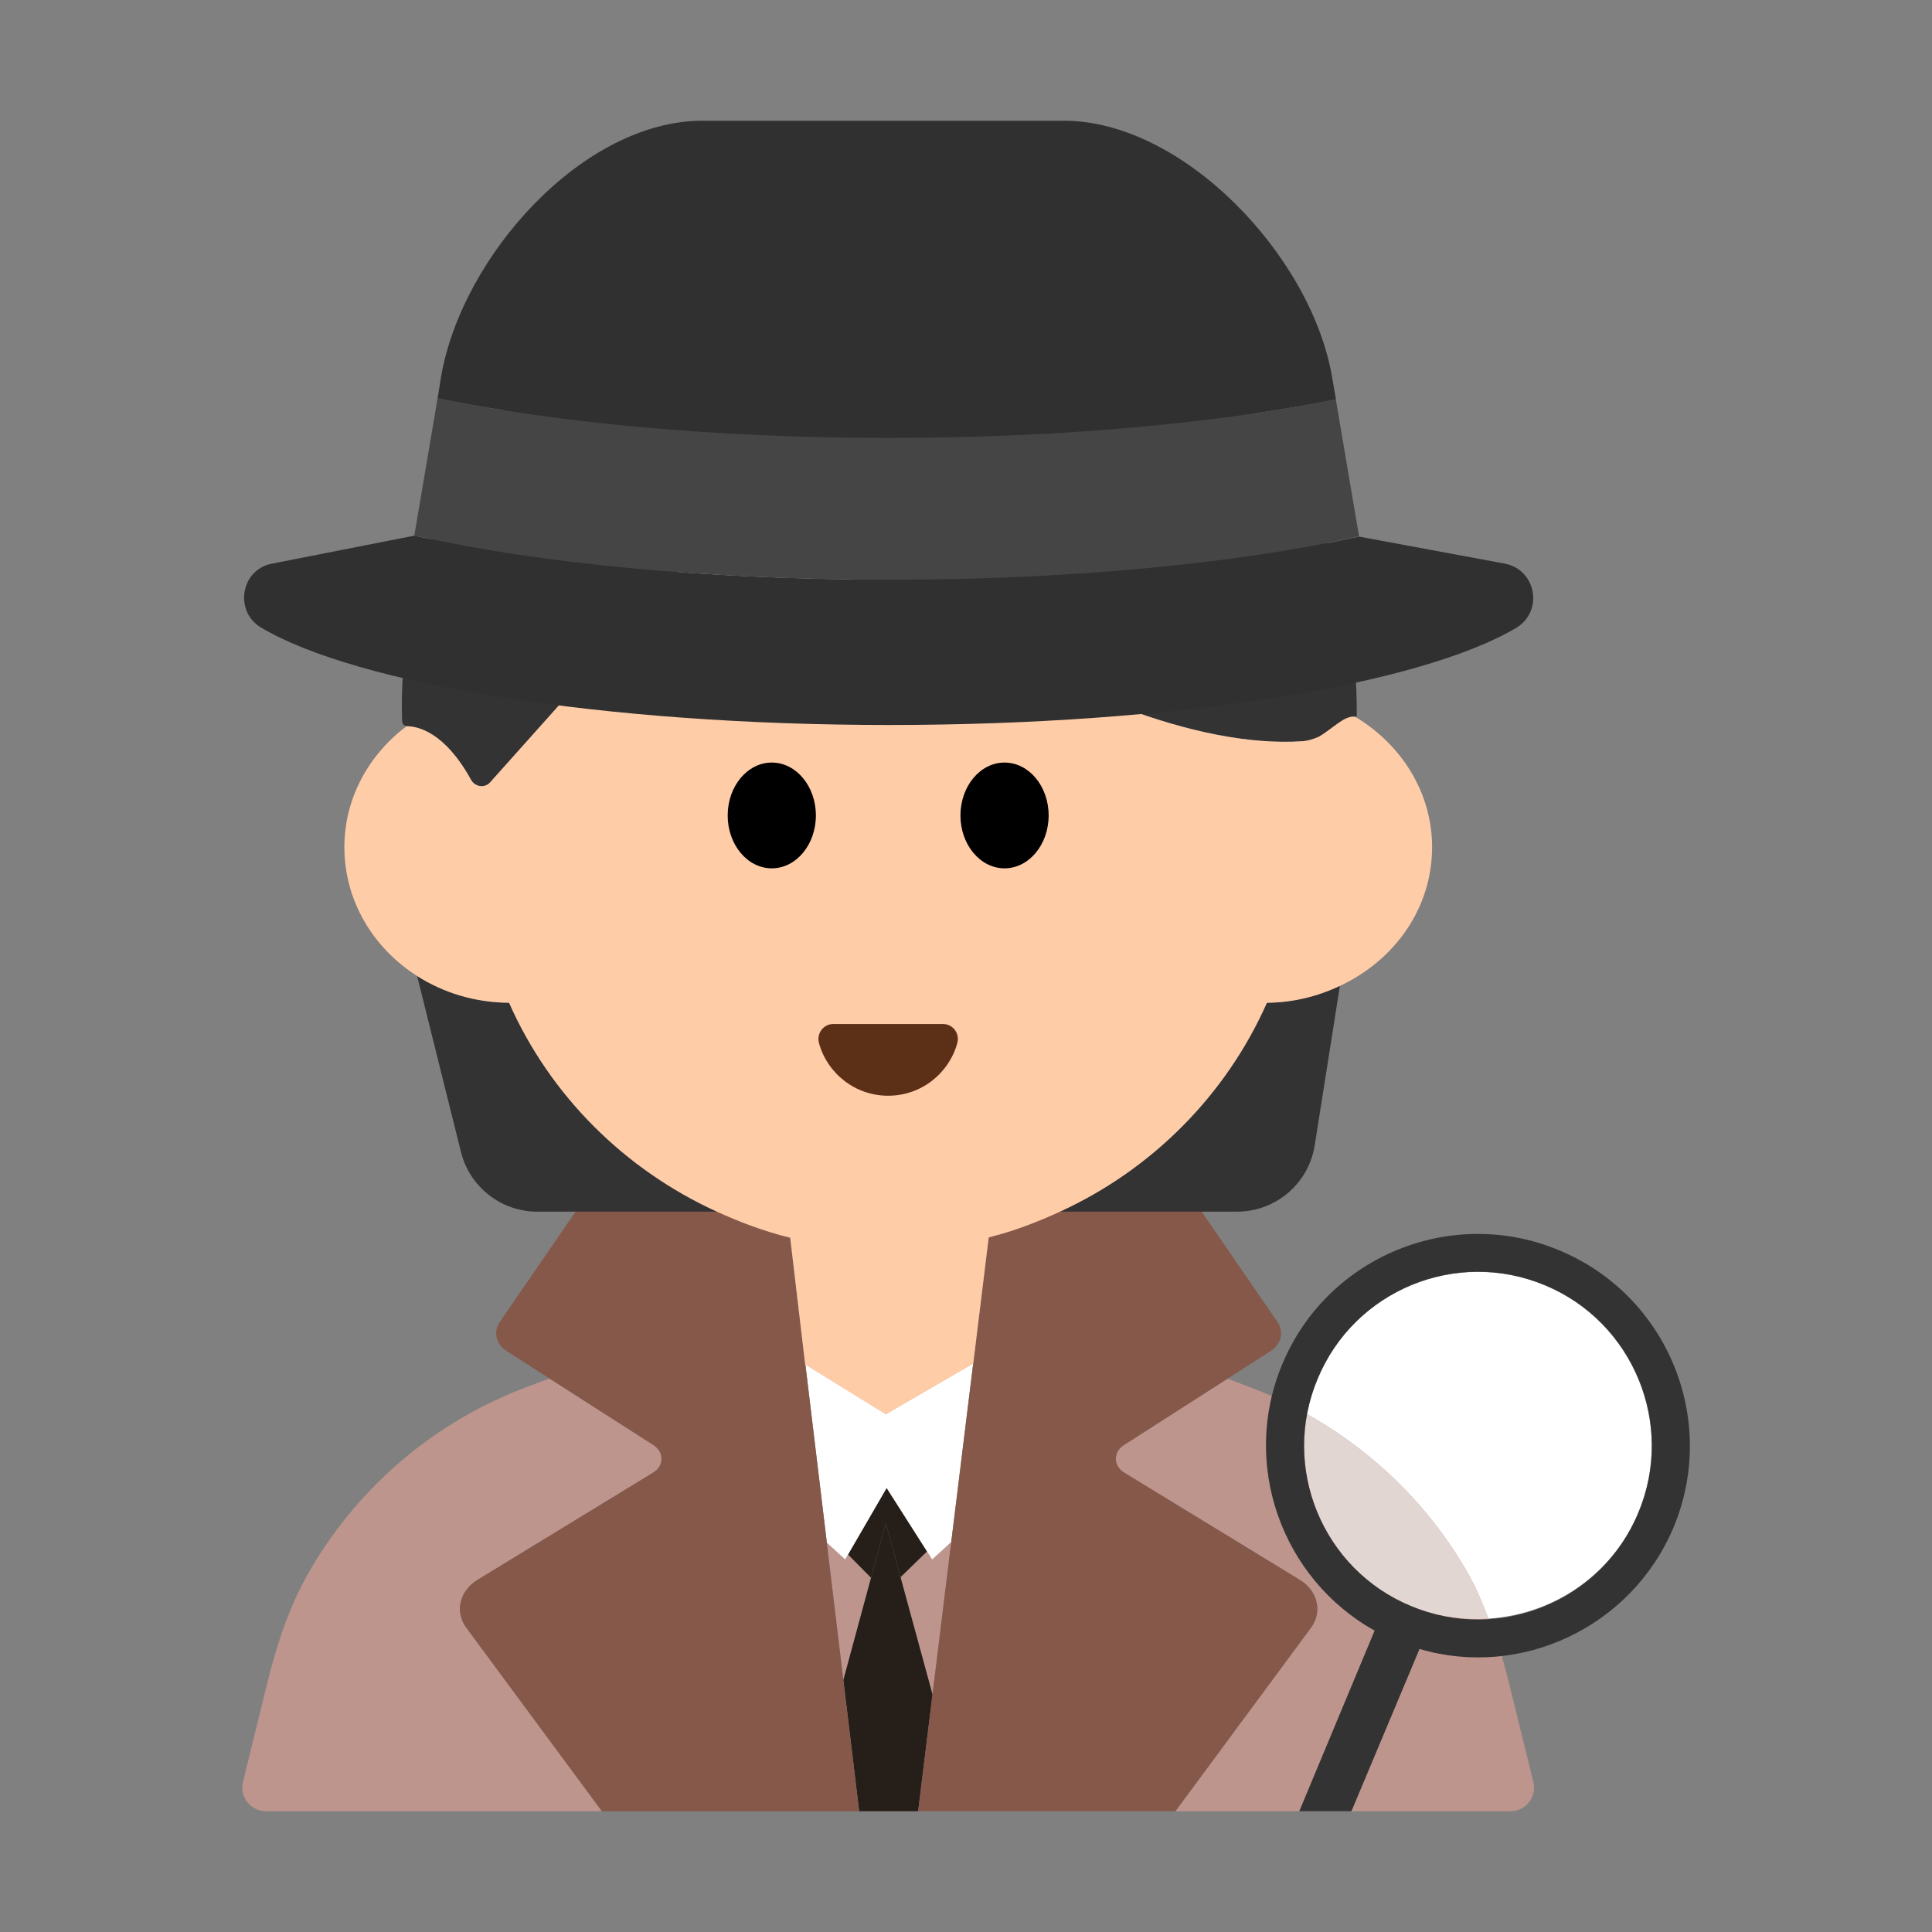 <?xml version="1.0" encoding="UTF-8"?><svg id="Layer_1" xmlns="http://www.w3.org/2000/svg" viewBox="0 0 40 40"><rect x="0" y="0" width="40" height="40" fill="#808080" stroke="none"/><g><g><g><polygon points="17.498 32.287 17.119 31.939 17.461 34.783 18.034 32.666 17.558 32.184 17.498 32.287" fill="#be958d"/><polygon points="19.193 32.12 18.644 32.653 19.307 35.084 19.695 31.926 19.299 32.287 19.193 32.12" fill="#be958d"/><path d="m31.745,36.891l-.504-2.05c-.196-.797-.455-1.585-.864-2.297-.996-1.735-2.568-3.09-4.468-3.812l-.493-.188-2.148,1.376c-.224.144-.22.43.008.569l3.636,2.22c.374.228.475.663.23.995l-2.806,3.797h6.933c.319,0,.554-.299.477-.609Z" fill="#be958d"/><path d="m9.887,32.709l3.636-2.22c.228-.139.232-.426.008-.569l-2.157-1.381-.507.193c-1.899.722-3.471,2.077-4.468,3.812-.409.712-.668,1.5-.864,2.297l-.504,2.05c-.076.31.158.609.477.609h6.955l-2.806-3.797c-.245-.331-.144-.766.23-.995Z" fill="#be958d"/><polygon points="18.357 30.807 17.558 32.184 18.034 32.666 18.34 31.536 18.644 32.653 19.193 32.12 18.357 30.807" fill="#261e18"/><polygon points="18.644 32.653 18.34 31.536 18.034 32.666 17.461 34.783 17.789 37.5 18.388 37.5 19.009 37.5 19.307 35.084 18.644 32.653" fill="#261e18"/><polygon points="16.674 28.246 17.119 31.939 17.498 32.287 17.558 32.184 18.357 30.807 19.193 32.12 19.299 32.287 19.695 31.926 20.15 28.227 18.341 29.277 16.674 28.246" fill="#fff"/><path d="m17.119,31.939l-.445-3.693-.334-2.769-.143-1.186h-3.734l-2.116,3.079c-.139.203-.078.462.143.603l.883.566,2.157,1.381c.224.144.22.43-.008.569l-3.636,2.22c-.374.228-.475.663-.23.995l2.806,3.797h5.325l-.327-2.717-.343-2.843Z" fill="#86584a"/><path d="m26.911,32.709l-3.636-2.22c-.228-.139-.232-.426-.008-.569l2.148-1.376.891-.571c.221-.141.282-.4.143-.603l-2.116-3.079h-3.7l-.094.766-.39,3.17-.455,3.699-.388,3.158-.297,2.416h5.325l2.806-3.797c.245-.331.144-.766-.23-.995Z" fill="#86584a"/></g><g><g><path d="m10.54,20.76c-.707-.004-1.361-.208-1.904-.554l.908,3.645c.181.725.832,1.235,1.58,1.235h3.721c-1.912-.871-3.456-2.407-4.304-4.326Z" fill="#333"/><path d="m21.944,25.086h3.668c.801,0,1.483-.583,1.608-1.374l.521-3.301c-.458.214-.966.346-1.512.349-.849,1.916-2.384,3.454-4.286,4.326Z" fill="#333"/><path d="m9.751,16.142c.082.149.283.183.397.056l5.422-6.067s6.868,5.516,11.401,5.215c.1-.007.215-.041.329-.09.29-.164.536-.453.761-.416.009.001.019-.005.028-.002.09-6.15-5.44-11.121-11.784-9.933-3.962.742-7.133,3.948-7.828,7.919-.125.716-.174,1.421-.152,2.108.002.053.043.098.096.102.002,0,.003.002.004.002.219.001.78.114,1.327,1.107Z" fill="#333"/></g><path d="m29.65,17.54c0-1.137-.64-2.128-1.59-2.699-.225-.037-.47.252-.761.416-.114.049-.229.083-.329.09-4.533.301-11.401-5.215-11.401-5.215l-5.422,6.067c-.114.127-.315.094-.397-.056-.547-.994-1.108-1.106-1.327-1.107-.002,0-.003-.002-.004-.002-.783.589-1.289,1.49-1.289,2.507,0,1.108.596,2.087,1.506,2.666.543.346,1.198.55,1.904.554.848,1.919,2.392,3.455,4.304,4.326.479.218.975.406,1.496.534h.02l.31,2.63,1.67,1.03,1.81-1.05.32-2.61c.02-.01.05-.01.07-.02.489-.126.954-.307,1.404-.514,1.902-.872,3.437-2.41,4.286-4.326.546-.003,1.054-.135,1.512-.349,1.127-.527,1.908-1.605,1.908-2.871Z" fill="#ffcca8"/><g><ellipse cx="15.979" cy="16.883" rx=".913" ry="1.095"/><ellipse cx="20.798" cy="16.883" rx=".913" ry="1.095"/></g><path d="m19.524,21.201c.205,0,.351.197.296.395-.173.628-.748,1.09-1.432,1.09s-1.259-.462-1.432-1.09c-.054-.198.091-.395.296-.395h2.271Z" fill="#5c2f17"/></g><g><path d="m31.39,13c-1.99,1.18-7.05,2.01-12.98,2.01s-11.03-.84-13.01-2.02c-.56-.34-.41-1.2.23-1.32l2.95-.58c2.51.56,5.99.91,9.83.91,3.79,0,7.22-.34,9.73-.89l3.02.56c.65.13.8.99.23,1.33Z" fill="#303030"/><path d="m27.66,8.27c-2.46.49-5.69.8-9.25.8-3.61,0-6.88-.32-9.35-.82l.07-.44c.43-2.52,2.95-5.31,5.41-5.31h7.49c2.46,0,5.12,2.79,5.55,5.31l.08.46Z" fill="#303030"/><path d="m18.405,9.067c-3.607,0-6.876-.313-9.345-.821l-.482,2.84c2.514.567,5.988.917,9.827.917,3.793,0,7.227-.343,9.733-.898h0l-.176-1.037-.306-1.802c-2.457.496-5.69.801-9.251.801Z" fill="#454545"/></g></g><g><g><path d="m33.919,31.319c.764-1.832-.104-3.944-1.935-4.708-1.832-.764-3.944.104-4.708,1.936-.1.24-.169.486-.215.732,1.38.771,2.528,1.898,3.314,3.266.177.308.315.635.442.966,1.325-.084,2.557-.886,3.102-2.192Z" fill="#fff"/><path d="m27.061,29.28c-.302,1.631.559,3.312,2.151,3.976.526.219,1.072.29,1.606.256-.128-.331-.266-.658-.442-.966-.786-1.369-1.934-2.495-3.314-3.266Z" fill="#e2d6d3"/></g><path d="m32.29,25.89c-2.23-.94-4.81.12-5.74,2.35-.87,2.07-.01,4.45,1.91,5.52l-1.56,3.74h1.08l1.41-3.36c2.1.62,4.39-.45,5.26-2.52.93-2.23-.13-4.8-2.36-5.73Zm1.63,5.43c-.76,1.83-2.87,2.7-4.71,1.93-1.83-.76-2.7-2.87-1.93-4.7.76-1.84,2.87-2.71,4.71-1.94,1.83.76,2.7,2.88,1.93,4.71Z" fill="#333"/></g></g><rect width="40" height="40" fill="none"/></svg>
